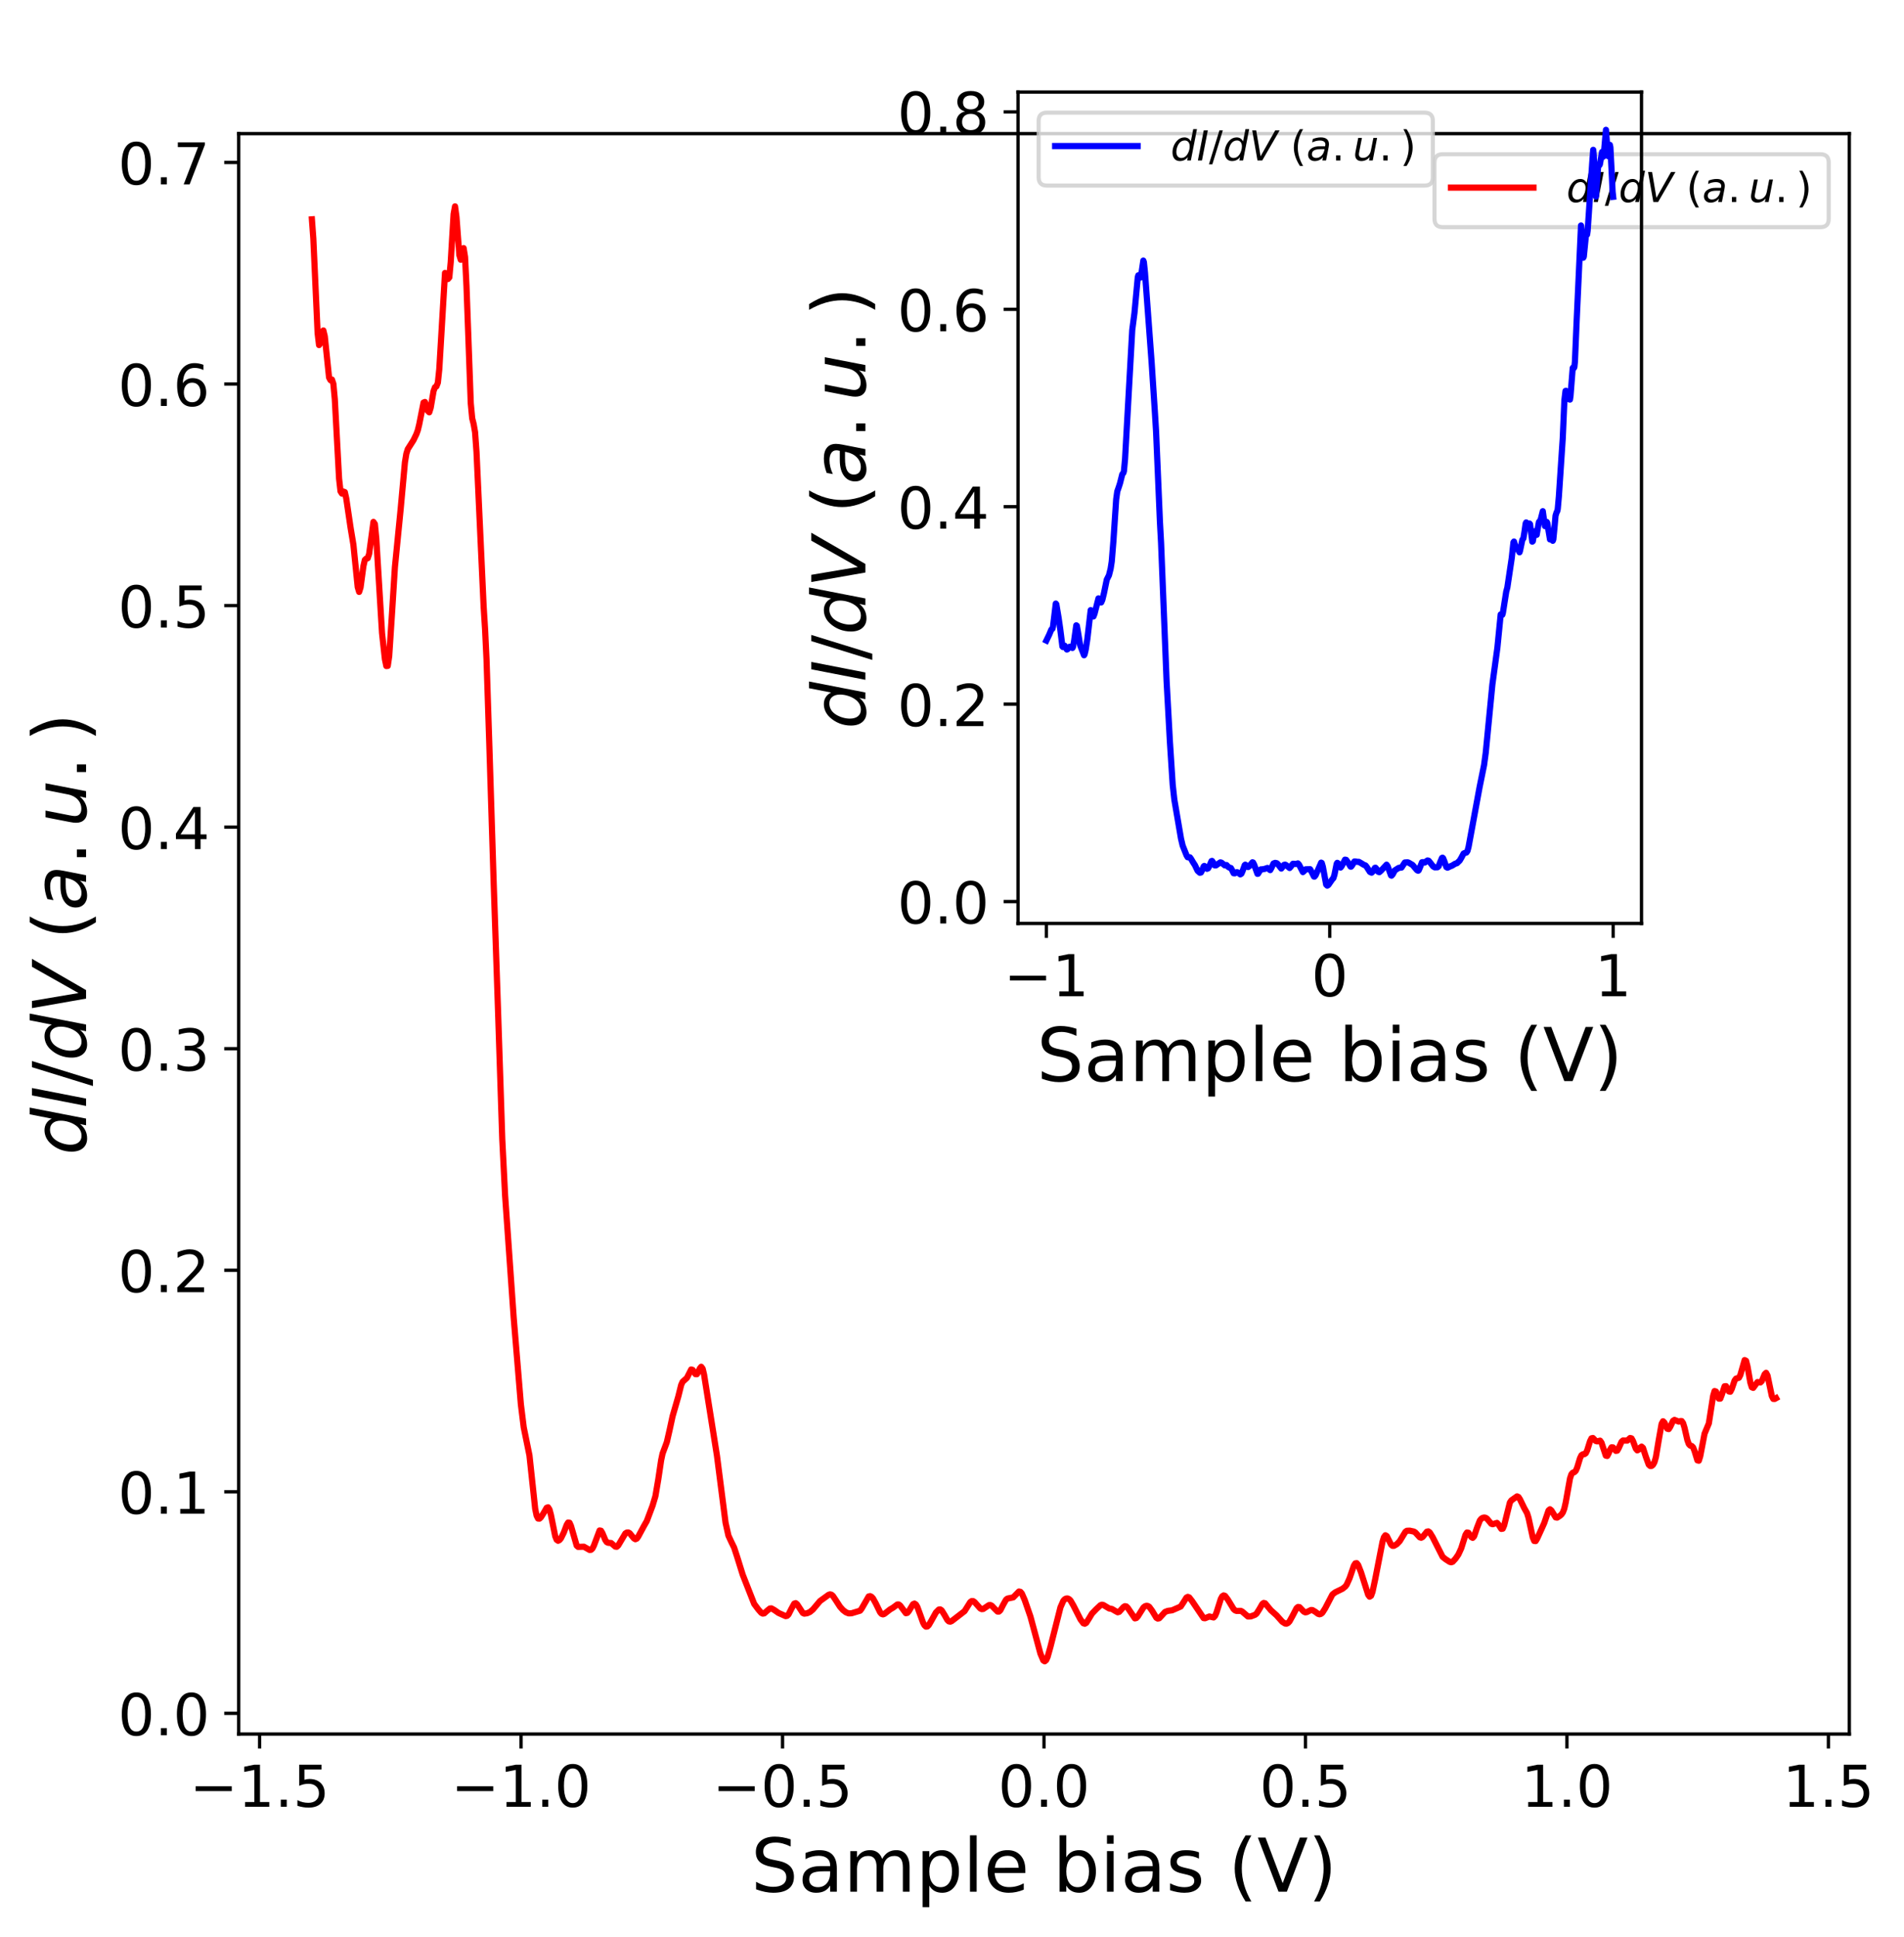 <?xml version="1.0" encoding="utf-8" standalone="no"?>
<!DOCTYPE svg PUBLIC "-//W3C//DTD SVG 1.1//EN"
  "http://www.w3.org/Graphics/SVG/1.1/DTD/svg11.dtd">
<!-- Created with matplotlib (https://matplotlib.org/) -->
<svg height="469.648pt" version="1.1" viewBox="0 0 461.744 469.648" width="461.744pt" xmlns="http://www.w3.org/2000/svg" xmlns:xlink="http://www.w3.org/1999/xlink">
 <defs>
  <style type="text/css">*{stroke-linecap:butt;stroke-linejoin:round;}</style>
 </defs>
 <g id="figure_1">
  <g id="patch_1">
   <path d="M 0 469.648 
L 461.744 469.648 
L 461.744 0 
L 0 0 
z
" style="fill:#ffffff;"/>
  </g>
  <g id="axes_1">
   <g id="patch_2">
    <path d="M 57.885 420.478 
L 448.485 420.478 
L 448.485 32.398 
L 57.885 32.398 
z
" style="fill:none;"/>
   </g>
   <g id="matplotlib.axis_1">
    <g id="xtick_1">
     <g id="line2d_1">
      <defs>
       <path d="M 0 0 
L 0 3.5 
" id="m7b70ebc89d" style="stroke:#000000;stroke-width:0.8;"/>
      </defs>
      <g>
       <use style="stroke:#000000;stroke-width:0.8;" x="62.958" xlink:href="#m7b70ebc89d" y="420.478"/>
      </g>
     </g>
     <g id="text_1">
      <!-- −1.5 -->
      <g transform="translate(45.96 438.116)scale(0.14 -0.14)">
       <defs>
        <path d="M 10.594 35.5 
L 73.188 35.5 
L 73.188 27.203 
L 10.594 27.203 
z
" id="DejaVuSans-8722"/>
        <path d="M 12.406 8.297 
L 28.516 8.297 
L 28.516 63.922 
L 10.984 60.406 
L 10.984 69.391 
L 28.422 72.906 
L 38.281 72.906 
L 38.281 8.297 
L 54.391 8.297 
L 54.391 0 
L 12.406 0 
z
" id="DejaVuSans-49"/>
        <path d="M 10.688 12.406 
L 21 12.406 
L 21 0 
L 10.688 0 
z
" id="DejaVuSans-46"/>
        <path d="M 10.797 72.906 
L 49.516 72.906 
L 49.516 64.594 
L 19.828 64.594 
L 19.828 46.734 
Q 21.969 47.469 24.109 47.828 
Q 26.266 48.188 28.422 48.188 
Q 40.625 48.188 47.75 41.5 
Q 54.891 34.812 54.891 23.391 
Q 54.891 11.625 47.562 5.094 
Q 40.234 -1.422 26.906 -1.422 
Q 22.312 -1.422 17.547 -0.641 
Q 12.797 0.141 7.719 1.703 
L 7.719 11.625 
Q 12.109 9.234 16.797 8.062 
Q 21.484 6.891 26.703 6.891 
Q 35.156 6.891 40.078 11.328 
Q 45.016 15.766 45.016 23.391 
Q 45.016 31 40.078 35.438 
Q 35.156 39.891 26.703 39.891 
Q 22.75 39.891 18.812 39.016 
Q 14.891 38.141 10.797 36.281 
z
" id="DejaVuSans-53"/>
       </defs>
       <use xlink:href="#DejaVuSans-8722"/>
       <use x="83.789" xlink:href="#DejaVuSans-49"/>
       <use x="147.412" xlink:href="#DejaVuSans-46"/>
       <use x="179.199" xlink:href="#DejaVuSans-53"/>
      </g>
     </g>
    </g>
    <g id="xtick_2">
     <g id="line2d_2">
      <g>
       <use style="stroke:#000000;stroke-width:0.8;" x="126.367" xlink:href="#m7b70ebc89d" y="420.478"/>
      </g>
     </g>
     <g id="text_2">
      <!-- −1.0 -->
      <g transform="translate(109.369 438.116)scale(0.14 -0.14)">
       <defs>
        <path d="M 31.781 66.406 
Q 24.172 66.406 20.328 58.906 
Q 16.5 51.422 16.5 36.375 
Q 16.5 21.391 20.328 13.891 
Q 24.172 6.391 31.781 6.391 
Q 39.453 6.391 43.281 13.891 
Q 47.125 21.391 47.125 36.375 
Q 47.125 51.422 43.281 58.906 
Q 39.453 66.406 31.781 66.406 
z
M 31.781 74.219 
Q 44.047 74.219 50.516 64.516 
Q 56.984 54.828 56.984 36.375 
Q 56.984 17.969 50.516 8.266 
Q 44.047 -1.422 31.781 -1.422 
Q 19.531 -1.422 13.062 8.266 
Q 6.594 17.969 6.594 36.375 
Q 6.594 54.828 13.062 64.516 
Q 19.531 74.219 31.781 74.219 
z
" id="DejaVuSans-48"/>
       </defs>
       <use xlink:href="#DejaVuSans-8722"/>
       <use x="83.789" xlink:href="#DejaVuSans-49"/>
       <use x="147.412" xlink:href="#DejaVuSans-46"/>
       <use x="179.199" xlink:href="#DejaVuSans-48"/>
      </g>
     </g>
    </g>
    <g id="xtick_3">
     <g id="line2d_3">
      <g>
       <use style="stroke:#000000;stroke-width:0.8;" x="189.776" xlink:href="#m7b70ebc89d" y="420.478"/>
      </g>
     </g>
     <g id="text_3">
      <!-- −0.5 -->
      <g transform="translate(172.778 438.116)scale(0.14 -0.14)">
       <use xlink:href="#DejaVuSans-8722"/>
       <use x="83.789" xlink:href="#DejaVuSans-48"/>
       <use x="147.412" xlink:href="#DejaVuSans-46"/>
       <use x="179.199" xlink:href="#DejaVuSans-53"/>
      </g>
     </g>
    </g>
    <g id="xtick_4">
     <g id="line2d_4">
      <g>
       <use style="stroke:#000000;stroke-width:0.8;" x="253.185" xlink:href="#m7b70ebc89d" y="420.478"/>
      </g>
     </g>
     <g id="text_4">
      <!-- 0.0 -->
      <g transform="translate(242.053 438.116)scale(0.14 -0.14)">
       <use xlink:href="#DejaVuSans-48"/>
       <use x="63.623" xlink:href="#DejaVuSans-46"/>
       <use x="95.41" xlink:href="#DejaVuSans-48"/>
      </g>
     </g>
    </g>
    <g id="xtick_5">
     <g id="line2d_5">
      <g>
       <use style="stroke:#000000;stroke-width:0.8;" x="316.594" xlink:href="#m7b70ebc89d" y="420.478"/>
      </g>
     </g>
     <g id="text_5">
      <!-- 0.5 -->
      <g transform="translate(305.462 438.116)scale(0.14 -0.14)">
       <use xlink:href="#DejaVuSans-48"/>
       <use x="63.623" xlink:href="#DejaVuSans-46"/>
       <use x="95.41" xlink:href="#DejaVuSans-53"/>
      </g>
     </g>
    </g>
    <g id="xtick_6">
     <g id="line2d_6">
      <g>
       <use style="stroke:#000000;stroke-width:0.8;" x="380.003" xlink:href="#m7b70ebc89d" y="420.478"/>
      </g>
     </g>
     <g id="text_6">
      <!-- 1.0 -->
      <g transform="translate(368.871 438.116)scale(0.14 -0.14)">
       <use xlink:href="#DejaVuSans-49"/>
       <use x="63.623" xlink:href="#DejaVuSans-46"/>
       <use x="95.41" xlink:href="#DejaVuSans-48"/>
      </g>
     </g>
    </g>
    <g id="xtick_7">
     <g id="line2d_7">
      <g>
       <use style="stroke:#000000;stroke-width:0.8;" x="443.412" xlink:href="#m7b70ebc89d" y="420.478"/>
      </g>
     </g>
     <g id="text_7">
      <!-- 1.5 -->
      <g transform="translate(432.28 438.116)scale(0.14 -0.14)">
       <use xlink:href="#DejaVuSans-49"/>
       <use x="63.623" xlink:href="#DejaVuSans-46"/>
       <use x="95.41" xlink:href="#DejaVuSans-53"/>
      </g>
     </g>
    </g>
    <g id="text_8">
     <!-- Sample bias (V) -->
     <g transform="translate(182.12 458.705)scale(0.18 -0.18)">
      <defs>
       <path d="M 53.516 70.516 
L 53.516 60.891 
Q 47.906 63.578 42.922 64.891 
Q 37.938 66.219 33.297 66.219 
Q 25.25 66.219 20.875 63.094 
Q 16.5 59.969 16.5 54.203 
Q 16.5 49.359 19.406 46.891 
Q 22.312 44.438 30.422 42.922 
L 36.375 41.703 
Q 47.406 39.594 52.656 34.297 
Q 57.906 29 57.906 20.125 
Q 57.906 9.516 50.797 4.047 
Q 43.703 -1.422 29.984 -1.422 
Q 24.812 -1.422 18.969 -0.25 
Q 13.141 0.922 6.891 3.219 
L 6.891 13.375 
Q 12.891 10.016 18.656 8.297 
Q 24.422 6.594 29.984 6.594 
Q 38.422 6.594 43.016 9.906 
Q 47.609 13.234 47.609 19.391 
Q 47.609 24.75 44.312 27.781 
Q 41.016 30.812 33.5 32.328 
L 27.484 33.5 
Q 16.453 35.688 11.516 40.375 
Q 6.594 45.062 6.594 53.422 
Q 6.594 63.094 13.406 68.656 
Q 20.219 74.219 32.172 74.219 
Q 37.312 74.219 42.625 73.281 
Q 47.953 72.359 53.516 70.516 
z
" id="DejaVuSans-83"/>
       <path d="M 34.281 27.484 
Q 23.391 27.484 19.188 25 
Q 14.984 22.516 14.984 16.5 
Q 14.984 11.719 18.141 8.906 
Q 21.297 6.109 26.703 6.109 
Q 34.188 6.109 38.703 11.406 
Q 43.219 16.703 43.219 25.484 
L 43.219 27.484 
z
M 52.203 31.203 
L 52.203 0 
L 43.219 0 
L 43.219 8.297 
Q 40.141 3.328 35.547 0.953 
Q 30.953 -1.422 24.312 -1.422 
Q 15.922 -1.422 10.953 3.297 
Q 6 8.016 6 15.922 
Q 6 25.141 12.172 29.828 
Q 18.359 34.516 30.609 34.516 
L 43.219 34.516 
L 43.219 35.406 
Q 43.219 41.609 39.141 45 
Q 35.062 48.391 27.688 48.391 
Q 23 48.391 18.547 47.266 
Q 14.109 46.141 10.016 43.891 
L 10.016 52.203 
Q 14.938 54.109 19.578 55.047 
Q 24.219 56 28.609 56 
Q 40.484 56 46.344 49.844 
Q 52.203 43.703 52.203 31.203 
z
" id="DejaVuSans-97"/>
       <path d="M 52 44.188 
Q 55.375 50.25 60.062 53.125 
Q 64.75 56 71.094 56 
Q 79.641 56 84.281 50.016 
Q 88.922 44.047 88.922 33.016 
L 88.922 0 
L 79.891 0 
L 79.891 32.719 
Q 79.891 40.578 77.094 44.375 
Q 74.312 48.188 68.609 48.188 
Q 61.625 48.188 57.562 43.547 
Q 53.516 38.922 53.516 30.906 
L 53.516 0 
L 44.484 0 
L 44.484 32.719 
Q 44.484 40.625 41.703 44.406 
Q 38.922 48.188 33.109 48.188 
Q 26.219 48.188 22.156 43.531 
Q 18.109 38.875 18.109 30.906 
L 18.109 0 
L 9.078 0 
L 9.078 54.688 
L 18.109 54.688 
L 18.109 46.188 
Q 21.188 51.219 25.484 53.609 
Q 29.781 56 35.688 56 
Q 41.656 56 45.828 52.969 
Q 50 49.953 52 44.188 
z
" id="DejaVuSans-109"/>
       <path d="M 18.109 8.203 
L 18.109 -20.797 
L 9.078 -20.797 
L 9.078 54.688 
L 18.109 54.688 
L 18.109 46.391 
Q 20.953 51.266 25.266 53.625 
Q 29.594 56 35.594 56 
Q 45.562 56 51.781 48.094 
Q 58.016 40.188 58.016 27.297 
Q 58.016 14.406 51.781 6.484 
Q 45.562 -1.422 35.594 -1.422 
Q 29.594 -1.422 25.266 0.953 
Q 20.953 3.328 18.109 8.203 
z
M 48.688 27.297 
Q 48.688 37.203 44.609 42.844 
Q 40.531 48.484 33.406 48.484 
Q 26.266 48.484 22.188 42.844 
Q 18.109 37.203 18.109 27.297 
Q 18.109 17.391 22.188 11.75 
Q 26.266 6.109 33.406 6.109 
Q 40.531 6.109 44.609 11.75 
Q 48.688 17.391 48.688 27.297 
z
" id="DejaVuSans-112"/>
       <path d="M 9.422 75.984 
L 18.406 75.984 
L 18.406 0 
L 9.422 0 
z
" id="DejaVuSans-108"/>
       <path d="M 56.203 29.594 
L 56.203 25.203 
L 14.891 25.203 
Q 15.484 15.922 20.484 11.062 
Q 25.484 6.203 34.422 6.203 
Q 39.594 6.203 44.453 7.469 
Q 49.312 8.734 54.109 11.281 
L 54.109 2.781 
Q 49.266 0.734 44.188 -0.344 
Q 39.109 -1.422 33.891 -1.422 
Q 20.797 -1.422 13.156 6.188 
Q 5.516 13.812 5.516 26.812 
Q 5.516 40.234 12.766 48.109 
Q 20.016 56 32.328 56 
Q 43.359 56 49.781 48.891 
Q 56.203 41.797 56.203 29.594 
z
M 47.219 32.234 
Q 47.125 39.594 43.094 43.984 
Q 39.062 48.391 32.422 48.391 
Q 24.906 48.391 20.391 44.141 
Q 15.875 39.891 15.188 32.172 
z
" id="DejaVuSans-101"/>
       <path id="DejaVuSans-32"/>
       <path d="M 48.688 27.297 
Q 48.688 37.203 44.609 42.844 
Q 40.531 48.484 33.406 48.484 
Q 26.266 48.484 22.188 42.844 
Q 18.109 37.203 18.109 27.297 
Q 18.109 17.391 22.188 11.75 
Q 26.266 6.109 33.406 6.109 
Q 40.531 6.109 44.609 11.75 
Q 48.688 17.391 48.688 27.297 
z
M 18.109 46.391 
Q 20.953 51.266 25.266 53.625 
Q 29.594 56 35.594 56 
Q 45.562 56 51.781 48.094 
Q 58.016 40.188 58.016 27.297 
Q 58.016 14.406 51.781 6.484 
Q 45.562 -1.422 35.594 -1.422 
Q 29.594 -1.422 25.266 0.953 
Q 20.953 3.328 18.109 8.203 
L 18.109 0 
L 9.078 0 
L 9.078 75.984 
L 18.109 75.984 
z
" id="DejaVuSans-98"/>
       <path d="M 9.422 54.688 
L 18.406 54.688 
L 18.406 0 
L 9.422 0 
z
M 9.422 75.984 
L 18.406 75.984 
L 18.406 64.594 
L 9.422 64.594 
z
" id="DejaVuSans-105"/>
       <path d="M 44.281 53.078 
L 44.281 44.578 
Q 40.484 46.531 36.375 47.5 
Q 32.281 48.484 27.875 48.484 
Q 21.188 48.484 17.844 46.438 
Q 14.5 44.391 14.5 40.281 
Q 14.5 37.156 16.891 35.375 
Q 19.281 33.594 26.516 31.984 
L 29.594 31.297 
Q 39.156 29.25 43.188 25.516 
Q 47.219 21.781 47.219 15.094 
Q 47.219 7.469 41.188 3.016 
Q 35.156 -1.422 24.609 -1.422 
Q 20.219 -1.422 15.453 -0.562 
Q 10.688 0.297 5.422 2 
L 5.422 11.281 
Q 10.406 8.688 15.234 7.391 
Q 20.062 6.109 24.812 6.109 
Q 31.156 6.109 34.562 8.281 
Q 37.984 10.453 37.984 14.406 
Q 37.984 18.062 35.516 20.016 
Q 33.062 21.969 24.703 23.781 
L 21.578 24.516 
Q 13.234 26.266 9.516 29.906 
Q 5.812 33.547 5.812 39.891 
Q 5.812 47.609 11.281 51.797 
Q 16.75 56 26.812 56 
Q 31.781 56 36.172 55.266 
Q 40.578 54.547 44.281 53.078 
z
" id="DejaVuSans-115"/>
       <path d="M 31 75.875 
Q 24.469 64.656 21.281 53.656 
Q 18.109 42.672 18.109 31.391 
Q 18.109 20.125 21.312 9.062 
Q 24.516 -2 31 -13.188 
L 23.188 -13.188 
Q 15.875 -1.703 12.234 9.375 
Q 8.594 20.453 8.594 31.391 
Q 8.594 42.281 12.203 53.312 
Q 15.828 64.359 23.188 75.875 
z
" id="DejaVuSans-40"/>
       <path d="M 28.609 0 
L 0.781 72.906 
L 11.078 72.906 
L 34.188 11.531 
L 57.328 72.906 
L 67.578 72.906 
L 39.797 0 
z
" id="DejaVuSans-86"/>
       <path d="M 8.016 75.875 
L 15.828 75.875 
Q 23.141 64.359 26.781 53.312 
Q 30.422 42.281 30.422 31.391 
Q 30.422 20.453 26.781 9.375 
Q 23.141 -1.703 15.828 -13.188 
L 8.016 -13.188 
Q 14.5 -2 17.703 9.062 
Q 20.906 20.125 20.906 31.391 
Q 20.906 42.672 17.703 53.656 
Q 14.5 64.656 8.016 75.875 
z
" id="DejaVuSans-41"/>
      </defs>
      <use xlink:href="#DejaVuSans-83"/>
      <use x="63.477" xlink:href="#DejaVuSans-97"/>
      <use x="124.756" xlink:href="#DejaVuSans-109"/>
      <use x="222.168" xlink:href="#DejaVuSans-112"/>
      <use x="285.645" xlink:href="#DejaVuSans-108"/>
      <use x="313.428" xlink:href="#DejaVuSans-101"/>
      <use x="374.951" xlink:href="#DejaVuSans-32"/>
      <use x="406.738" xlink:href="#DejaVuSans-98"/>
      <use x="470.215" xlink:href="#DejaVuSans-105"/>
      <use x="497.998" xlink:href="#DejaVuSans-97"/>
      <use x="559.277" xlink:href="#DejaVuSans-115"/>
      <use x="611.377" xlink:href="#DejaVuSans-32"/>
      <use x="643.164" xlink:href="#DejaVuSans-40"/>
      <use x="682.178" xlink:href="#DejaVuSans-86"/>
      <use x="750.586" xlink:href="#DejaVuSans-41"/>
     </g>
    </g>
   </g>
   <g id="matplotlib.axis_2">
    <g id="ytick_1">
     <g id="line2d_8">
      <defs>
       <path d="M 0 0 
L -3.5 0 
" id="mdfd055b756" style="stroke:#000000;stroke-width:0.8;"/>
      </defs>
      <g>
       <use style="stroke:#000000;stroke-width:0.8;" x="57.885" xlink:href="#mdfd055b756" y="415.451"/>
      </g>
     </g>
     <g id="text_9">
      <!-- 0.0 -->
      <g transform="translate(28.621 420.77)scale(0.14 -0.14)">
       <use xlink:href="#DejaVuSans-48"/>
       <use x="63.623" xlink:href="#DejaVuSans-46"/>
       <use x="95.41" xlink:href="#DejaVuSans-48"/>
      </g>
     </g>
    </g>
    <g id="ytick_2">
     <g id="line2d_9">
      <g>
       <use style="stroke:#000000;stroke-width:0.8;" x="57.885" xlink:href="#mdfd055b756" y="361.73"/>
      </g>
     </g>
     <g id="text_10">
      <!-- 0.1 -->
      <g transform="translate(28.621 367.048)scale(0.14 -0.14)">
       <use xlink:href="#DejaVuSans-48"/>
       <use x="63.623" xlink:href="#DejaVuSans-46"/>
       <use x="95.41" xlink:href="#DejaVuSans-49"/>
      </g>
     </g>
    </g>
    <g id="ytick_3">
     <g id="line2d_10">
      <g>
       <use style="stroke:#000000;stroke-width:0.8;" x="57.885" xlink:href="#mdfd055b756" y="308.008"/>
      </g>
     </g>
     <g id="text_11">
      <!-- 0.2 -->
      <g transform="translate(28.621 313.327)scale(0.14 -0.14)">
       <defs>
        <path d="M 19.188 8.297 
L 53.609 8.297 
L 53.609 0 
L 7.328 0 
L 7.328 8.297 
Q 12.938 14.109 22.625 23.891 
Q 32.328 33.688 34.812 36.531 
Q 39.547 41.844 41.422 45.531 
Q 43.312 49.219 43.312 52.781 
Q 43.312 58.594 39.234 62.25 
Q 35.156 65.922 28.609 65.922 
Q 23.969 65.922 18.812 64.312 
Q 13.672 62.703 7.812 59.422 
L 7.812 69.391 
Q 13.766 71.781 18.938 73 
Q 24.125 74.219 28.422 74.219 
Q 39.75 74.219 46.484 68.547 
Q 53.219 62.891 53.219 53.422 
Q 53.219 48.922 51.531 44.891 
Q 49.859 40.875 45.406 35.406 
Q 44.188 33.984 37.641 27.219 
Q 31.109 20.453 19.188 8.297 
z
" id="DejaVuSans-50"/>
       </defs>
       <use xlink:href="#DejaVuSans-48"/>
       <use x="63.623" xlink:href="#DejaVuSans-46"/>
       <use x="95.41" xlink:href="#DejaVuSans-50"/>
      </g>
     </g>
    </g>
    <g id="ytick_4">
     <g id="line2d_11">
      <g>
       <use style="stroke:#000000;stroke-width:0.8;" x="57.885" xlink:href="#mdfd055b756" y="254.286"/>
      </g>
     </g>
     <g id="text_12">
      <!-- 0.3 -->
      <g transform="translate(28.621 259.605)scale(0.14 -0.14)">
       <defs>
        <path d="M 40.578 39.312 
Q 47.656 37.797 51.625 33 
Q 55.609 28.219 55.609 21.188 
Q 55.609 10.406 48.188 4.484 
Q 40.766 -1.422 27.094 -1.422 
Q 22.516 -1.422 17.656 -0.516 
Q 12.797 0.391 7.625 2.203 
L 7.625 11.719 
Q 11.719 9.328 16.594 8.109 
Q 21.484 6.891 26.812 6.891 
Q 36.078 6.891 40.938 10.547 
Q 45.797 14.203 45.797 21.188 
Q 45.797 27.641 41.281 31.266 
Q 36.766 34.906 28.719 34.906 
L 20.219 34.906 
L 20.219 43.016 
L 29.109 43.016 
Q 36.375 43.016 40.234 45.922 
Q 44.094 48.828 44.094 54.297 
Q 44.094 59.906 40.109 62.906 
Q 36.141 65.922 28.719 65.922 
Q 24.656 65.922 20.016 65.031 
Q 15.375 64.156 9.812 62.312 
L 9.812 71.094 
Q 15.438 72.656 20.344 73.438 
Q 25.25 74.219 29.594 74.219 
Q 40.828 74.219 47.359 69.109 
Q 53.906 64.016 53.906 55.328 
Q 53.906 49.266 50.438 45.094 
Q 46.969 40.922 40.578 39.312 
z
" id="DejaVuSans-51"/>
       </defs>
       <use xlink:href="#DejaVuSans-48"/>
       <use x="63.623" xlink:href="#DejaVuSans-46"/>
       <use x="95.41" xlink:href="#DejaVuSans-51"/>
      </g>
     </g>
    </g>
    <g id="ytick_5">
     <g id="line2d_12">
      <g>
       <use style="stroke:#000000;stroke-width:0.8;" x="57.885" xlink:href="#mdfd055b756" y="200.564"/>
      </g>
     </g>
     <g id="text_13">
      <!-- 0.4 -->
      <g transform="translate(28.621 205.883)scale(0.14 -0.14)">
       <defs>
        <path d="M 37.797 64.312 
L 12.891 25.391 
L 37.797 25.391 
z
M 35.203 72.906 
L 47.609 72.906 
L 47.609 25.391 
L 58.016 25.391 
L 58.016 17.188 
L 47.609 17.188 
L 47.609 0 
L 37.797 0 
L 37.797 17.188 
L 4.891 17.188 
L 4.891 26.703 
z
" id="DejaVuSans-52"/>
       </defs>
       <use xlink:href="#DejaVuSans-48"/>
       <use x="63.623" xlink:href="#DejaVuSans-46"/>
       <use x="95.41" xlink:href="#DejaVuSans-52"/>
      </g>
     </g>
    </g>
    <g id="ytick_6">
     <g id="line2d_13">
      <g>
       <use style="stroke:#000000;stroke-width:0.8;" x="57.885" xlink:href="#mdfd055b756" y="146.842"/>
      </g>
     </g>
     <g id="text_14">
      <!-- 0.5 -->
      <g transform="translate(28.621 152.161)scale(0.14 -0.14)">
       <use xlink:href="#DejaVuSans-48"/>
       <use x="63.623" xlink:href="#DejaVuSans-46"/>
       <use x="95.41" xlink:href="#DejaVuSans-53"/>
      </g>
     </g>
    </g>
    <g id="ytick_7">
     <g id="line2d_14">
      <g>
       <use style="stroke:#000000;stroke-width:0.8;" x="57.885" xlink:href="#mdfd055b756" y="93.12"/>
      </g>
     </g>
     <g id="text_15">
      <!-- 0.6 -->
      <g transform="translate(28.621 98.439)scale(0.14 -0.14)">
       <defs>
        <path d="M 33.016 40.375 
Q 26.375 40.375 22.484 35.828 
Q 18.609 31.297 18.609 23.391 
Q 18.609 15.531 22.484 10.953 
Q 26.375 6.391 33.016 6.391 
Q 39.656 6.391 43.531 10.953 
Q 47.406 15.531 47.406 23.391 
Q 47.406 31.297 43.531 35.828 
Q 39.656 40.375 33.016 40.375 
z
M 52.594 71.297 
L 52.594 62.312 
Q 48.875 64.062 45.094 64.984 
Q 41.312 65.922 37.594 65.922 
Q 27.828 65.922 22.672 59.328 
Q 17.531 52.734 16.797 39.406 
Q 19.672 43.656 24.016 45.922 
Q 28.375 48.188 33.594 48.188 
Q 44.578 48.188 50.953 41.516 
Q 57.328 34.859 57.328 23.391 
Q 57.328 12.156 50.688 5.359 
Q 44.047 -1.422 33.016 -1.422 
Q 20.359 -1.422 13.672 8.266 
Q 6.984 17.969 6.984 36.375 
Q 6.984 53.656 15.188 63.938 
Q 23.391 74.219 37.203 74.219 
Q 40.922 74.219 44.703 73.484 
Q 48.484 72.75 52.594 71.297 
z
" id="DejaVuSans-54"/>
       </defs>
       <use xlink:href="#DejaVuSans-48"/>
       <use x="63.623" xlink:href="#DejaVuSans-46"/>
       <use x="95.41" xlink:href="#DejaVuSans-54"/>
      </g>
     </g>
    </g>
    <g id="ytick_8">
     <g id="line2d_15">
      <g>
       <use style="stroke:#000000;stroke-width:0.8;" x="57.885" xlink:href="#mdfd055b756" y="39.398"/>
      </g>
     </g>
     <g id="text_16">
      <!-- 0.7 -->
      <g transform="translate(28.621 44.717)scale(0.14 -0.14)">
       <defs>
        <path d="M 8.203 72.906 
L 55.078 72.906 
L 55.078 68.703 
L 28.609 0 
L 18.312 0 
L 43.219 64.594 
L 8.203 64.594 
z
" id="DejaVuSans-55"/>
       </defs>
       <use xlink:href="#DejaVuSans-48"/>
       <use x="63.623" xlink:href="#DejaVuSans-46"/>
       <use x="95.41" xlink:href="#DejaVuSans-55"/>
      </g>
     </g>
    </g>
    <g id="text_17">
     <!-- $dI/dV$ ($a.u.$) -->
     <g transform="translate(20.877 280.078)rotate(-90)scale(0.18 -0.18)">
      <defs>
       <path d="M 41.797 8.203 
Q 38.188 3.469 33.25 1.016 
Q 28.328 -1.422 22.312 -1.422 
Q 14.109 -1.422 9.344 4.172 
Q 4.594 9.766 4.594 19.484 
Q 4.594 27.594 7.469 34.938 
Q 10.359 42.281 15.828 48.094 
Q 19.438 51.953 23.969 53.969 
Q 28.516 56 33.5 56 
Q 38.766 56 42.797 53.453 
Q 46.828 50.922 49.031 46.188 
L 54.891 75.984 
L 63.922 75.984 
L 49.125 0 
L 40.094 0 
z
M 13.922 21.094 
Q 13.922 14.016 17.109 10.062 
Q 20.312 6.109 25.984 6.109 
Q 30.172 6.109 33.766 8.125 
Q 37.359 10.156 40.094 14.109 
Q 42.969 18.219 44.625 23.578 
Q 46.297 28.953 46.297 34.188 
Q 46.297 40.969 43.094 44.766 
Q 39.891 48.578 34.281 48.578 
Q 30.031 48.578 26.359 46.578 
Q 22.703 44.578 20.125 40.828 
Q 17.281 36.766 15.594 31.391 
Q 13.922 26.031 13.922 21.094 
z
" id="DejaVuSans-Oblique-100"/>
       <path d="M 16.891 72.906 
L 26.812 72.906 
L 12.594 0 
L 2.688 0 
z
" id="DejaVuSans-Oblique-73"/>
       <path d="M 25.391 72.906 
L 33.688 72.906 
L 8.297 -9.281 
L 0 -9.281 
z
" id="DejaVuSans-47"/>
       <path d="M 20.609 0 
L 7.812 72.906 
L 17.484 72.906 
L 28.078 10.203 
L 63.484 72.906 
L 74.219 72.906 
L 32.078 0 
z
" id="DejaVuSans-Oblique-86"/>
       <path d="M 53.719 31.203 
L 47.609 0 
L 38.625 0 
L 40.281 8.297 
Q 36.328 3.422 31.266 1 
Q 26.219 -1.422 20.016 -1.422 
Q 13.031 -1.422 8.562 2.844 
Q 4.109 7.125 4.109 13.812 
Q 4.109 23.391 11.75 28.953 
Q 19.391 34.516 32.812 34.516 
L 45.312 34.516 
L 45.797 36.922 
Q 45.906 37.312 45.953 37.766 
Q 46 38.234 46 39.203 
Q 46 43.562 42.453 45.969 
Q 38.922 48.391 32.516 48.391 
Q 28.125 48.391 23.5 47.266 
Q 18.891 46.141 14.016 43.891 
L 15.578 52.203 
Q 20.656 54.109 25.516 55.047 
Q 30.375 56 34.906 56 
Q 44.578 56 49.625 51.797 
Q 54.688 47.609 54.688 39.594 
Q 54.688 37.984 54.438 35.812 
Q 54.203 33.641 53.719 31.203 
z
M 44 27.484 
L 35.016 27.484 
Q 23.969 27.484 18.672 24.531 
Q 13.375 21.578 13.375 15.375 
Q 13.375 11.078 16.078 8.641 
Q 18.797 6.203 23.578 6.203 
Q 30.906 6.203 36.375 11.453 
Q 41.844 16.703 43.609 25.484 
z
" id="DejaVuSans-Oblique-97"/>
       <path d="M 6.688 21.688 
L 13.094 54.688 
L 22.125 54.688 
L 15.719 22.016 
Q 15.234 19.625 15.016 17.922 
Q 14.797 16.219 14.797 15.094 
Q 14.797 10.938 17.328 8.656 
Q 19.875 6.391 24.516 6.391 
Q 31.734 6.391 37 11.266 
Q 42.281 16.156 43.891 24.422 
L 49.906 54.688 
L 58.891 54.688 
L 48.297 0 
L 39.312 0 
L 41.109 8.594 
Q 37.312 3.812 32.062 1.188 
Q 26.812 -1.422 20.906 -1.422 
Q 13.719 -1.422 9.719 2.516 
Q 5.719 6.453 5.719 13.484 
Q 5.719 14.938 5.953 17.141 
Q 6.203 19.344 6.688 21.688 
z
" id="DejaVuSans-Oblique-117"/>
      </defs>
      <use transform="translate(0 0.016)" xlink:href="#DejaVuSans-Oblique-100"/>
      <use transform="translate(63.477 0.016)" xlink:href="#DejaVuSans-Oblique-73"/>
      <use transform="translate(92.969 0.016)" xlink:href="#DejaVuSans-47"/>
      <use transform="translate(126.66 0.016)" xlink:href="#DejaVuSans-Oblique-100"/>
      <use transform="translate(190.137 0.016)" xlink:href="#DejaVuSans-Oblique-86"/>
      <use transform="translate(258.545 0.016)" xlink:href="#DejaVuSans-32"/>
      <use transform="translate(290.332 0.016)" xlink:href="#DejaVuSans-40"/>
      <use transform="translate(329.346 0.016)" xlink:href="#DejaVuSans-Oblique-97"/>
      <use transform="translate(390.625 0.016)" xlink:href="#DejaVuSans-46"/>
      <use transform="translate(441.895 0.016)" xlink:href="#DejaVuSans-Oblique-117"/>
      <use transform="translate(505.273 0.016)" xlink:href="#DejaVuSans-46"/>
      <use transform="translate(556.543 0.016)" xlink:href="#DejaVuSans-41"/>
     </g>
    </g>
   </g>
   <g id="line2d_16">
    <path clip-path="url(#p344db8dc81)" d="M 75.64 53.185 
L 75.987 57.878 
L 77.028 80.802 
L 77.376 83.676 
L 77.722 83.151 
L 78.069 81.152 
L 78.417 80.127 
L 78.763 81.545 
L 79.804 91.551 
L 80.152 92.187 
L 80.499 92.032 
L 80.847 93.072 
L 81.193 96.788 
L 82.234 116.081 
L 82.582 119.149 
L 82.929 119.682 
L 83.277 119.186 
L 83.623 119.326 
L 83.97 120.852 
L 85.011 127.904 
L 85.705 132.086 
L 86.748 142.356 
L 87.094 143.526 
L 87.441 142.428 
L 88.135 137.26 
L 88.482 135.759 
L 88.83 135.443 
L 89.176 135.36 
L 89.524 134.294 
L 90.565 126.555 
L 90.912 127.069 
L 91.26 130.649 
L 92.648 153.516 
L 93.342 159.833 
L 93.69 161.502 
L 94.036 161.47 
L 94.383 159.136 
L 95.077 148.569 
L 95.772 137.49 
L 96.466 130.505 
L 97.161 123.485 
L 98.202 112.087 
L 98.549 109.996 
L 98.895 108.903 
L 100.284 106.723 
L 100.978 105.279 
L 101.325 104.322 
L 101.673 102.885 
L 102.714 97.614 
L 103.061 97.472 
L 103.755 99.636 
L 104.103 99.976 
L 104.45 98.877 
L 105.144 94.822 
L 105.491 93.888 
L 105.837 93.705 
L 106.185 92.805 
L 106.532 89.53 
L 107.921 66.185 
L 108.267 66.327 
L 108.615 67.667 
L 108.962 67.271 
L 109.309 63.52 
L 110.003 51.911 
L 110.35 50.038 
L 110.697 52.59 
L 111.392 61.847 
L 111.738 62.99 
L 112.433 60.163 
L 112.78 62.316 
L 113.127 69.338 
L 114.168 97.803 
L 114.516 101.441 
L 114.863 102.815 
L 115.209 104.793 
L 115.557 109.56 
L 117.293 147.19 
L 117.639 152.64 
L 117.987 159.895 
L 118.68 181.046 
L 119.723 214.078 
L 120.764 244.613 
L 121.805 276.206 
L 122.499 289.971 
L 124.581 319.566 
L 126.317 340.514 
L 127.011 346.114 
L 128.4 352.915 
L 129.788 365.847 
L 130.135 367.517 
L 130.483 368.217 
L 130.83 368.246 
L 131.177 367.921 
L 131.871 366.823 
L 132.565 365.618 
L 132.912 365.485 
L 133.259 366.034 
L 133.606 367.333 
L 134.648 372.506 
L 134.995 373.361 
L 135.342 373.608 
L 135.689 373.433 
L 136.036 373.012 
L 136.73 371.613 
L 137.425 369.758 
L 137.772 369.19 
L 138.119 369.242 
L 138.466 370.001 
L 139.854 374.788 
L 140.202 375.091 
L 141.59 375.045 
L 142.978 375.83 
L 143.325 375.802 
L 143.673 375.485 
L 144.02 374.805 
L 145.408 371.115 
L 145.755 371.175 
L 146.102 371.771 
L 146.797 373.437 
L 147.144 373.934 
L 147.491 374.101 
L 148.185 374.145 
L 148.879 374.727 
L 149.226 375.024 
L 149.573 375.061 
L 149.921 374.749 
L 151.656 371.832 
L 152.003 371.622 
L 152.35 371.591 
L 152.697 371.764 
L 153.392 372.611 
L 153.739 373.035 
L 154.086 373.23 
L 154.433 373.08 
L 154.78 372.599 
L 156.168 370.028 
L 156.863 368.806 
L 158.251 365.108 
L 158.945 362.797 
L 159.64 358.718 
L 160.334 354.085 
L 160.681 352.457 
L 161.375 350.606 
L 161.722 349.662 
L 162.416 346.624 
L 163.111 343.407 
L 164.499 338.615 
L 165.193 335.822 
L 165.54 335.052 
L 166.582 334.122 
L 167.623 332.066 
L 167.97 332.171 
L 168.664 333.207 
L 169.011 333.218 
L 169.359 332.644 
L 169.706 331.838 
L 170.053 331.414 
L 170.4 331.872 
L 170.747 333.326 
L 173.871 352.967 
L 175.954 369.228 
L 176.648 372.346 
L 177.342 373.858 
L 178.036 375.276 
L 178.73 377.396 
L 180.119 381.85 
L 182.896 388.913 
L 183.937 390.304 
L 184.631 391.086 
L 184.978 391.266 
L 185.325 391.215 
L 186.02 390.591 
L 186.714 390.034 
L 187.061 389.999 
L 187.755 390.381 
L 188.797 391.108 
L 190.532 391.882 
L 190.879 391.812 
L 191.226 391.481 
L 191.921 390.108 
L 192.615 388.858 
L 192.962 388.733 
L 193.309 389 
L 194.697 391.121 
L 195.045 391.281 
L 195.739 391.184 
L 196.433 390.866 
L 197.127 390.285 
L 198.863 388.22 
L 200.945 386.714 
L 201.292 386.606 
L 201.639 386.684 
L 201.987 386.972 
L 202.681 388.002 
L 203.722 389.611 
L 204.416 390.39 
L 205.111 390.929 
L 205.805 391.215 
L 206.499 391.192 
L 208.582 390.565 
L 208.929 390.116 
L 210.664 387.111 
L 211.011 387.031 
L 211.359 387.194 
L 211.706 387.57 
L 212.4 388.819 
L 213.441 390.953 
L 213.788 391.342 
L 214.135 391.458 
L 214.482 391.328 
L 215.871 390.244 
L 216.565 389.843 
L 217.607 389.063 
L 217.954 389.056 
L 218.301 389.313 
L 219.689 391.173 
L 220.036 391.097 
L 220.383 390.696 
L 221.425 388.989 
L 221.772 388.836 
L 222.119 389.062 
L 222.466 389.648 
L 223.16 391.53 
L 223.854 393.459 
L 224.202 394.103 
L 224.549 394.418 
L 224.896 394.388 
L 225.243 394.058 
L 225.937 392.86 
L 226.978 390.987 
L 227.673 390.292 
L 228.02 390.251 
L 228.367 390.476 
L 229.061 391.604 
L 229.755 392.828 
L 230.102 393.149 
L 230.449 393.218 
L 230.797 393.082 
L 233.921 390.675 
L 235.309 388.469 
L 235.656 388.232 
L 236.003 388.243 
L 236.35 388.476 
L 237.739 390.032 
L 238.086 390.182 
L 238.433 390.152 
L 239.127 389.684 
L 239.821 389.218 
L 240.169 389.192 
L 240.516 389.348 
L 241.21 390.079 
L 241.904 390.767 
L 242.251 390.78 
L 242.598 390.461 
L 243.292 389.096 
L 243.987 387.878 
L 244.334 387.622 
L 245.722 387.336 
L 247.111 385.912 
L 247.458 385.986 
L 247.805 386.389 
L 248.499 387.959 
L 249.887 391.962 
L 250.929 395.811 
L 252.317 400.979 
L 253.011 402.62 
L 253.359 402.838 
L 253.706 402.551 
L 254.053 401.788 
L 254.747 399.327 
L 257.177 389.739 
L 257.871 388.166 
L 258.218 387.785 
L 258.565 387.609 
L 258.912 387.597 
L 259.259 387.75 
L 259.606 388.088 
L 260.301 389.278 
L 262.036 392.686 
L 262.73 393.615 
L 263.078 393.723 
L 263.425 393.515 
L 264.119 392.42 
L 264.813 391.269 
L 265.854 390.189 
L 266.896 389.221 
L 267.243 389.112 
L 267.59 389.189 
L 268.978 390.019 
L 269.673 390.152 
L 270.367 390.572 
L 271.061 390.948 
L 271.408 390.846 
L 272.102 390.083 
L 272.449 389.684 
L 272.797 389.471 
L 273.144 389.528 
L 273.491 389.862 
L 275.226 392.422 
L 275.573 392.342 
L 275.921 391.978 
L 277.309 389.78 
L 277.656 389.5 
L 278.003 389.378 
L 278.35 389.413 
L 278.697 389.618 
L 279.392 390.563 
L 280.433 392.278 
L 280.78 392.477 
L 281.127 392.396 
L 281.821 391.65 
L 282.516 390.878 
L 283.21 390.607 
L 284.251 390.47 
L 286.334 389.556 
L 287.028 388.502 
L 287.722 387.389 
L 288.069 387.211 
L 288.416 387.357 
L 289.111 388.252 
L 291.887 392.355 
L 292.235 392.394 
L 293.276 391.966 
L 294.317 392.204 
L 294.664 391.833 
L 295.011 391.029 
L 296.053 387.728 
L 296.4 387.088 
L 296.747 386.852 
L 297.094 386.973 
L 297.788 387.898 
L 299.177 390.179 
L 299.524 390.486 
L 299.871 390.62 
L 300.912 390.609 
L 301.259 390.781 
L 302.648 391.973 
L 303.342 391.95 
L 304.383 391.551 
L 304.731 391.264 
L 305.425 390.169 
L 306.119 388.949 
L 306.466 388.688 
L 306.813 388.771 
L 307.507 389.621 
L 308.202 390.451 
L 309.59 391.695 
L 310.978 393.248 
L 311.673 393.682 
L 312.02 393.704 
L 312.367 393.539 
L 312.714 393.172 
L 313.408 391.925 
L 314.449 389.923 
L 314.797 389.658 
L 315.144 389.705 
L 315.838 390.425 
L 316.185 390.782 
L 316.532 390.957 
L 316.879 390.922 
L 317.92 390.404 
L 318.268 390.41 
L 318.962 390.814 
L 319.656 391.336 
L 320.003 391.435 
L 320.35 391.344 
L 320.697 391.052 
L 321.392 389.964 
L 323.127 386.631 
L 323.821 386.1 
L 325.557 385.254 
L 326.251 384.708 
L 326.598 384.237 
L 327.292 382.682 
L 328.334 379.639 
L 328.681 379.092 
L 329.028 379.043 
L 329.375 379.484 
L 330.069 381.265 
L 331.805 386.714 
L 332.152 387.169 
L 332.499 386.945 
L 332.846 386.015 
L 333.54 382.757 
L 335.276 373.85 
L 335.623 372.735 
L 335.97 372.272 
L 336.317 372.481 
L 337.359 374.556 
L 337.706 374.836 
L 338.053 374.831 
L 338.747 374.43 
L 339.441 373.71 
L 340.83 371.436 
L 341.177 371.191 
L 341.871 371.159 
L 342.912 371.386 
L 343.259 371.613 
L 344.301 372.755 
L 344.648 372.876 
L 344.995 372.693 
L 346.036 371.406 
L 346.383 371.334 
L 346.73 371.582 
L 347.425 372.712 
L 349.854 377.504 
L 350.549 378.067 
L 351.59 378.737 
L 351.937 378.821 
L 352.284 378.705 
L 352.978 377.955 
L 353.673 376.944 
L 354.367 375.442 
L 355.408 372.145 
L 355.755 371.611 
L 356.102 371.663 
L 356.797 372.696 
L 357.144 372.896 
L 357.491 372.518 
L 358.185 370.486 
L 358.879 368.696 
L 359.226 368.264 
L 359.573 368.051 
L 359.921 367.973 
L 360.268 368.024 
L 360.615 368.249 
L 361.656 369.494 
L 362.003 369.597 
L 363.045 369.276 
L 363.392 369.646 
L 364.086 370.73 
L 364.433 370.676 
L 364.78 369.869 
L 366.168 364.329 
L 366.516 363.822 
L 367.904 362.84 
L 368.251 362.997 
L 368.598 363.526 
L 369.64 365.668 
L 370.334 366.912 
L 370.681 368.033 
L 371.722 372.83 
L 372.069 373.652 
L 372.416 373.685 
L 372.764 373.112 
L 373.805 370.84 
L 374.499 369.297 
L 375.54 366.261 
L 375.888 365.968 
L 376.235 366.248 
L 377.276 367.942 
L 377.623 368 
L 378.317 367.544 
L 378.664 367.232 
L 379.011 366.743 
L 379.359 365.832 
L 379.706 364.33 
L 380.748 358.483 
L 381.094 357.455 
L 381.441 357.086 
L 381.789 356.984 
L 382.135 356.663 
L 382.482 355.865 
L 383.176 353.582 
L 383.524 352.864 
L 383.871 352.632 
L 384.219 352.615 
L 384.565 352.391 
L 384.912 351.685 
L 385.606 349.463 
L 385.953 348.773 
L 386.301 348.695 
L 386.995 349.414 
L 387.342 349.506 
L 388.036 349.337 
L 388.383 349.814 
L 389.425 352.96 
L 389.772 353.046 
L 390.119 352.41 
L 390.466 351.524 
L 390.813 350.95 
L 391.161 350.965 
L 391.854 351.804 
L 392.202 351.751 
L 392.548 351.159 
L 393.243 349.599 
L 393.59 349.301 
L 394.632 349.322 
L 395.325 348.694 
L 395.673 348.789 
L 396.02 349.421 
L 396.714 351.285 
L 397.061 351.681 
L 397.408 351.5 
L 397.755 351.037 
L 398.103 350.777 
L 398.449 351.092 
L 399.144 353.25 
L 399.838 355.146 
L 400.185 355.472 
L 400.533 355.464 
L 400.879 355.185 
L 401.226 354.544 
L 401.574 353.347 
L 402.267 349.182 
L 402.962 345.255 
L 403.309 344.625 
L 403.656 344.957 
L 404.35 346.445 
L 404.697 346.529 
L 405.045 345.991 
L 405.738 344.517 
L 406.086 344.3 
L 407.127 344.717 
L 407.475 344.586 
L 407.821 344.581 
L 408.168 345.069 
L 408.516 346.194 
L 409.209 349.2 
L 409.557 350.161 
L 409.904 350.525 
L 410.251 350.616 
L 410.598 350.95 
L 410.946 351.835 
L 411.639 354.107 
L 411.987 354.195 
L 412.334 353.092 
L 413.375 347.646 
L 414.417 345.146 
L 415.11 340.691 
L 415.458 338.47 
L 415.805 337.308 
L 416.151 337.43 
L 416.846 339.146 
L 417.194 339.142 
L 417.54 338.244 
L 418.235 336.146 
L 418.581 336.118 
L 419.276 337.391 
L 419.622 337.47 
L 419.97 336.796 
L 420.665 334.749 
L 421.011 334.288 
L 421.706 334.087 
L 422.052 333.428 
L 423.095 329.793 
L 423.441 329.967 
L 423.788 331.315 
L 424.482 335.26 
L 424.83 336.39 
L 425.177 336.538 
L 426.218 335.124 
L 426.912 335.231 
L 427.259 334.893 
L 427.953 333.214 
L 428.301 332.881 
L 428.648 333.538 
L 429.689 338.507 
L 430.037 339.204 
L 430.383 339.219 
L 430.73 339.024 
L 430.73 339.024 
" style="fill:none;stroke:#ff0000;stroke-linecap:square;stroke-width:1.5;"/>
   </g>
   <g id="patch_3">
    <path d="M 57.885 420.478 
L 57.885 32.398 
" style="fill:none;stroke:#000000;stroke-linecap:square;stroke-linejoin:miter;stroke-width:0.8;"/>
   </g>
   <g id="patch_4">
    <path d="M 448.485 420.478 
L 448.485 32.398 
" style="fill:none;stroke:#000000;stroke-linecap:square;stroke-linejoin:miter;stroke-width:0.8;"/>
   </g>
   <g id="patch_5">
    <path d="M 57.885 420.478 
L 448.485 420.478 
" style="fill:none;stroke:#000000;stroke-linecap:square;stroke-linejoin:miter;stroke-width:0.8;"/>
   </g>
   <g id="patch_6">
    <path d="M 57.885 32.398 
L 448.485 32.398 
" style="fill:none;stroke:#000000;stroke-linecap:square;stroke-linejoin:miter;stroke-width:0.8;"/>
   </g>
   <g id="text_18">
    <!--   -->
    <g transform="translate(251.278 26.398)scale(0.12 -0.12)">
     <use xlink:href="#DejaVuSans-32"/>
    </g>
   </g>
   <g id="legend_1">
    <g id="patch_7">
     <path d="M 349.885 55.076 
L 441.485 55.076 
Q 443.485 55.076 443.485 53.076 
L 443.485 39.398 
Q 443.485 37.398 441.485 37.398 
L 349.885 37.398 
Q 347.885 37.398 347.885 39.398 
L 347.885 53.076 
Q 347.885 55.076 349.885 55.076 
z
" style="fill:#ffffff;opacity:0.8;stroke:#cccccc;stroke-linejoin:miter;"/>
    </g>
    <g id="line2d_17">
     <path d="M 351.885 45.497 
L 371.885 45.497 
" style="fill:none;stroke:#ff0000;stroke-linecap:square;stroke-width:1.5;"/>
    </g>
    <g id="line2d_18"/>
    <g id="text_19">
     <!-- $dI/dV$ ($a.u.$) -->
     <g transform="translate(379.885 48.997)scale(0.1 -0.1)">
      <use transform="translate(0 0.016)" xlink:href="#DejaVuSans-Oblique-100"/>
      <use transform="translate(63.477 0.016)" xlink:href="#DejaVuSans-Oblique-73"/>
      <use transform="translate(92.969 0.016)" xlink:href="#DejaVuSans-47"/>
      <use transform="translate(126.66 0.016)" xlink:href="#DejaVuSans-Oblique-100"/>
      <use transform="translate(190.137 0.016)" xlink:href="#DejaVuSans-Oblique-86"/>
      <use transform="translate(258.545 0.016)" xlink:href="#DejaVuSans-32"/>
      <use transform="translate(290.332 0.016)" xlink:href="#DejaVuSans-40"/>
      <use transform="translate(329.346 0.016)" xlink:href="#DejaVuSans-Oblique-97"/>
      <use transform="translate(390.625 0.016)" xlink:href="#DejaVuSans-46"/>
      <use transform="translate(441.895 0.016)" xlink:href="#DejaVuSans-Oblique-117"/>
      <use transform="translate(505.273 0.016)" xlink:href="#DejaVuSans-46"/>
      <use transform="translate(556.543 0.016)" xlink:href="#DejaVuSans-41"/>
     </g>
    </g>
   </g>
  </g>
  <g id="axes_2">
   <g id="patch_8">
    <path d="M 246.885 223.918 
L 398.085 223.918 
L 398.085 22.318 
L 246.885 22.318 
z
" style="fill:none;"/>
   </g>
   <g id="matplotlib.axis_3">
    <g id="xtick_8">
     <g id="line2d_19">
      <g>
       <use style="stroke:#000000;stroke-width:0.8;" x="253.758" xlink:href="#m7b70ebc89d" y="223.918"/>
      </g>
     </g>
     <g id="text_20">
      <!-- −1 -->
      <g transform="translate(243.438 241.556)scale(0.14 -0.14)">
       <use xlink:href="#DejaVuSans-8722"/>
       <use x="83.789" xlink:href="#DejaVuSans-49"/>
      </g>
     </g>
    </g>
    <g id="xtick_9">
     <g id="line2d_20">
      <g>
       <use style="stroke:#000000;stroke-width:0.8;" x="322.485" xlink:href="#m7b70ebc89d" y="223.918"/>
      </g>
     </g>
     <g id="text_21">
      <!-- 0 -->
      <g transform="translate(318.031 241.556)scale(0.14 -0.14)">
       <use xlink:href="#DejaVuSans-48"/>
      </g>
     </g>
    </g>
    <g id="xtick_10">
     <g id="line2d_21">
      <g>
       <use style="stroke:#000000;stroke-width:0.8;" x="391.212" xlink:href="#m7b70ebc89d" y="223.918"/>
      </g>
     </g>
     <g id="text_22">
      <!-- 1 -->
      <g transform="translate(386.759 241.556)scale(0.14 -0.14)">
       <use xlink:href="#DejaVuSans-49"/>
      </g>
     </g>
    </g>
    <g id="text_23">
     <!-- Sample bias (V) -->
     <g transform="translate(251.42 262.145)scale(0.18 -0.18)">
      <use xlink:href="#DejaVuSans-83"/>
      <use x="63.477" xlink:href="#DejaVuSans-97"/>
      <use x="124.756" xlink:href="#DejaVuSans-109"/>
      <use x="222.168" xlink:href="#DejaVuSans-112"/>
      <use x="285.645" xlink:href="#DejaVuSans-108"/>
      <use x="313.428" xlink:href="#DejaVuSans-101"/>
      <use x="374.951" xlink:href="#DejaVuSans-32"/>
      <use x="406.738" xlink:href="#DejaVuSans-98"/>
      <use x="470.215" xlink:href="#DejaVuSans-105"/>
      <use x="497.998" xlink:href="#DejaVuSans-97"/>
      <use x="559.277" xlink:href="#DejaVuSans-115"/>
      <use x="611.377" xlink:href="#DejaVuSans-32"/>
      <use x="643.164" xlink:href="#DejaVuSans-40"/>
      <use x="682.178" xlink:href="#DejaVuSans-86"/>
      <use x="750.586" xlink:href="#DejaVuSans-41"/>
     </g>
    </g>
   </g>
   <g id="matplotlib.axis_4">
    <g id="ytick_9">
     <g id="line2d_22">
      <g>
       <use style="stroke:#000000;stroke-width:0.8;" x="246.885" xlink:href="#mdfd055b756" y="218.609"/>
      </g>
     </g>
     <g id="text_24">
      <!-- 0.0 -->
      <g transform="translate(217.621 223.928)scale(0.14 -0.14)">
       <use xlink:href="#DejaVuSans-48"/>
       <use x="63.623" xlink:href="#DejaVuSans-46"/>
       <use x="95.41" xlink:href="#DejaVuSans-48"/>
      </g>
     </g>
    </g>
    <g id="ytick_10">
     <g id="line2d_23">
      <g>
       <use style="stroke:#000000;stroke-width:0.8;" x="246.885" xlink:href="#mdfd055b756" y="170.741"/>
      </g>
     </g>
     <g id="text_25">
      <!-- 0.2 -->
      <g transform="translate(217.621 176.06)scale(0.14 -0.14)">
       <use xlink:href="#DejaVuSans-48"/>
       <use x="63.623" xlink:href="#DejaVuSans-46"/>
       <use x="95.41" xlink:href="#DejaVuSans-50"/>
      </g>
     </g>
    </g>
    <g id="ytick_11">
     <g id="line2d_24">
      <g>
       <use style="stroke:#000000;stroke-width:0.8;" x="246.885" xlink:href="#mdfd055b756" y="122.872"/>
      </g>
     </g>
     <g id="text_26">
      <!-- 0.4 -->
      <g transform="translate(217.621 128.191)scale(0.14 -0.14)">
       <use xlink:href="#DejaVuSans-48"/>
       <use x="63.623" xlink:href="#DejaVuSans-46"/>
       <use x="95.41" xlink:href="#DejaVuSans-52"/>
      </g>
     </g>
    </g>
    <g id="ytick_12">
     <g id="line2d_25">
      <g>
       <use style="stroke:#000000;stroke-width:0.8;" x="246.885" xlink:href="#mdfd055b756" y="75.004"/>
      </g>
     </g>
     <g id="text_27">
      <!-- 0.6 -->
      <g transform="translate(217.621 80.323)scale(0.14 -0.14)">
       <use xlink:href="#DejaVuSans-48"/>
       <use x="63.623" xlink:href="#DejaVuSans-46"/>
       <use x="95.41" xlink:href="#DejaVuSans-54"/>
      </g>
     </g>
    </g>
    <g id="ytick_13">
     <g id="line2d_26">
      <g>
       <use style="stroke:#000000;stroke-width:0.8;" x="246.885" xlink:href="#mdfd055b756" y="27.136"/>
      </g>
     </g>
     <g id="text_28">
      <!-- 0.8 -->
      <g transform="translate(217.621 32.454)scale(0.14 -0.14)">
       <defs>
        <path d="M 31.781 34.625 
Q 24.75 34.625 20.719 30.859 
Q 16.703 27.094 16.703 20.516 
Q 16.703 13.922 20.719 10.156 
Q 24.75 6.391 31.781 6.391 
Q 38.812 6.391 42.859 10.172 
Q 46.922 13.969 46.922 20.516 
Q 46.922 27.094 42.891 30.859 
Q 38.875 34.625 31.781 34.625 
z
M 21.922 38.812 
Q 15.578 40.375 12.031 44.719 
Q 8.5 49.078 8.5 55.328 
Q 8.5 64.062 14.719 69.141 
Q 20.953 74.219 31.781 74.219 
Q 42.672 74.219 48.875 69.141 
Q 55.078 64.062 55.078 55.328 
Q 55.078 49.078 51.531 44.719 
Q 48 40.375 41.703 38.812 
Q 48.828 37.156 52.797 32.312 
Q 56.781 27.484 56.781 20.516 
Q 56.781 9.906 50.312 4.234 
Q 43.844 -1.422 31.781 -1.422 
Q 19.734 -1.422 13.25 4.234 
Q 6.781 9.906 6.781 20.516 
Q 6.781 27.484 10.781 32.312 
Q 14.797 37.156 21.922 38.812 
z
M 18.312 54.391 
Q 18.312 48.734 21.844 45.562 
Q 25.391 42.391 31.781 42.391 
Q 38.141 42.391 41.719 45.562 
Q 45.312 48.734 45.312 54.391 
Q 45.312 60.062 41.719 63.234 
Q 38.141 66.406 31.781 66.406 
Q 25.391 66.406 21.844 63.234 
Q 18.312 60.062 18.312 54.391 
z
" id="DejaVuSans-56"/>
       </defs>
       <use xlink:href="#DejaVuSans-48"/>
       <use x="63.623" xlink:href="#DejaVuSans-46"/>
       <use x="95.41" xlink:href="#DejaVuSans-56"/>
      </g>
     </g>
    </g>
    <g id="text_29">
     <!-- $dI/dV$ ($a.u.$) -->
     <g transform="translate(209.877 176.758)rotate(-90)scale(0.18 -0.18)">
      <use transform="translate(0 0.016)" xlink:href="#DejaVuSans-Oblique-100"/>
      <use transform="translate(63.477 0.016)" xlink:href="#DejaVuSans-Oblique-73"/>
      <use transform="translate(92.969 0.016)" xlink:href="#DejaVuSans-47"/>
      <use transform="translate(126.66 0.016)" xlink:href="#DejaVuSans-Oblique-100"/>
      <use transform="translate(190.137 0.016)" xlink:href="#DejaVuSans-Oblique-86"/>
      <use transform="translate(258.545 0.016)" xlink:href="#DejaVuSans-32"/>
      <use transform="translate(290.332 0.016)" xlink:href="#DejaVuSans-40"/>
      <use transform="translate(329.346 0.016)" xlink:href="#DejaVuSans-Oblique-97"/>
      <use transform="translate(390.625 0.016)" xlink:href="#DejaVuSans-46"/>
      <use transform="translate(441.895 0.016)" xlink:href="#DejaVuSans-Oblique-117"/>
      <use transform="translate(505.273 0.016)" xlink:href="#DejaVuSans-46"/>
      <use transform="translate(556.543 0.016)" xlink:href="#DejaVuSans-41"/>
     </g>
    </g>
   </g>
   <g id="line2d_27">
    <path clip-path="url(#pc17ce3393d)" d="M 253.758 155.327 
L 254.43 153.934 
L 254.967 152.652 
L 255.236 152.455 
L 255.37 151.906 
L 256.042 146.354 
L 256.176 146.532 
L 256.714 149.736 
L 257.117 152.521 
L 257.654 156.765 
L 257.789 156.901 
L 258.192 156.563 
L 258.46 157.048 
L 258.729 157.494 
L 258.864 157.442 
L 259.401 156.827 
L 260.073 157.121 
L 260.207 156.901 
L 260.476 155.471 
L 261.013 151.633 
L 261.148 151.732 
L 261.416 153.205 
L 261.954 156.482 
L 262.894 158.89 
L 263.029 158.679 
L 263.298 157.54 
L 263.701 154.909 
L 264.507 147.944 
L 264.641 148.093 
L 265.044 149.432 
L 265.179 149.485 
L 265.447 148.794 
L 266.388 145.094 
L 266.522 145.235 
L 266.925 146.081 
L 267.06 146.076 
L 267.329 145.465 
L 267.732 143.808 
L 268.403 140.555 
L 268.941 139.486 
L 269.344 137.885 
L 269.613 136.153 
L 270.016 131.196 
L 270.688 121.082 
L 270.956 119.156 
L 271.359 117.993 
L 271.628 117.14 
L 272.166 115.002 
L 272.434 114.694 
L 272.569 114.225 
L 272.837 111.327 
L 274.584 80.003 
L 275.122 75.885 
L 275.928 67.216 
L 276.062 66.751 
L 276.197 66.711 
L 276.6 67.294 
L 276.734 66.829 
L 277.271 63.196 
L 277.406 63.559 
L 277.675 66.172 
L 279.287 87.903 
L 280.093 100.243 
L 280.362 104.628 
L 281.302 126.606 
L 281.571 131.541 
L 282.915 165.158 
L 283.721 179.901 
L 284.393 190.281 
L 284.796 193.916 
L 286.408 203.355 
L 286.811 205.052 
L 287.752 207.406 
L 288.021 207.861 
L 288.289 207.895 
L 288.558 207.88 
L 288.827 208.234 
L 289.364 209.142 
L 289.767 209.752 
L 290.439 211.154 
L 290.977 211.625 
L 291.245 211.567 
L 291.514 211.045 
L 291.917 210.071 
L 292.052 209.971 
L 292.32 210.191 
L 292.723 210.671 
L 292.992 210.55 
L 293.261 210.057 
L 293.798 208.803 
L 293.933 208.755 
L 294.201 209.131 
L 294.604 209.847 
L 294.873 209.847 
L 295.948 209.11 
L 296.217 209.172 
L 297.023 209.839 
L 297.426 209.744 
L 297.829 210.177 
L 298.098 210.362 
L 298.501 210.47 
L 298.77 210.939 
L 299.173 211.744 
L 299.442 211.772 
L 299.979 211.481 
L 300.248 211.585 
L 300.785 212.018 
L 301.054 211.854 
L 301.323 211.257 
L 301.86 209.779 
L 301.994 209.666 
L 302.263 209.859 
L 302.666 210.243 
L 302.935 210.068 
L 303.741 209.089 
L 303.876 209.136 
L 304.144 209.65 
L 304.95 211.893 
L 305.085 211.868 
L 305.354 211.424 
L 305.757 210.805 
L 306.16 210.788 
L 306.697 210.693 
L 307.369 210.457 
L 308.041 210.99 
L 308.31 210.509 
L 308.847 209.374 
L 309.25 209.228 
L 309.653 209.323 
L 309.922 209.571 
L 310.728 210.608 
L 310.997 210.273 
L 311.4 209.714 
L 311.669 209.658 
L 311.937 209.8 
L 312.744 210.473 
L 313.012 210.173 
L 313.55 209.451 
L 313.818 209.453 
L 314.222 209.512 
L 314.759 209.357 
L 315.028 209.65 
L 315.968 211.466 
L 316.237 211.238 
L 316.64 210.789 
L 317.715 210.762 
L 317.984 211.223 
L 318.656 212.551 
L 318.79 212.558 
L 319.059 212.227 
L 319.731 210.703 
L 320.402 209.172 
L 320.537 209.245 
L 320.805 210.143 
L 321.612 214.498 
L 321.88 214.754 
L 322.149 214.583 
L 322.552 213.994 
L 323.09 213.225 
L 323.358 212.945 
L 323.627 212.099 
L 324.165 209.425 
L 324.299 209.222 
L 324.433 209.293 
L 325.105 210.366 
L 325.374 210.036 
L 326.18 208.449 
L 326.449 208.494 
L 326.852 209.042 
L 327.524 210.136 
L 327.658 210.143 
L 327.927 209.806 
L 328.464 208.896 
L 328.733 208.899 
L 329.136 208.975 
L 329.539 208.983 
L 330.077 209.285 
L 330.748 209.701 
L 331.152 209.854 
L 331.42 210.167 
L 332.226 211.424 
L 332.629 211.607 
L 332.898 211.362 
L 333.436 210.432 
L 333.57 210.404 
L 333.839 210.711 
L 334.242 211.39 
L 334.511 211.481 
L 334.914 211.127 
L 336.257 209.664 
L 336.526 210.04 
L 337.332 212.268 
L 337.467 212.333 
L 337.735 212.039 
L 338.273 211.036 
L 339.213 210.444 
L 339.885 210.37 
L 340.691 209.135 
L 341.363 209.09 
L 341.632 209.184 
L 342.304 209.58 
L 342.572 209.74 
L 343.647 211.007 
L 343.916 211.138 
L 344.05 211.039 
L 344.319 210.43 
L 344.857 209.074 
L 345.125 209.043 
L 345.528 209.151 
L 345.932 208.818 
L 346.2 208.643 
L 346.469 208.719 
L 346.872 209.206 
L 347.544 210.078 
L 347.947 210.319 
L 348.619 210.295 
L 348.888 210.054 
L 349.291 208.985 
L 349.694 208.037 
L 349.828 207.974 
L 349.963 208.077 
L 350.231 208.721 
L 350.769 210.266 
L 351.037 210.4 
L 351.844 210.012 
L 352.112 209.924 
L 352.918 209.428 
L 353.322 209.314 
L 353.993 208.67 
L 354.397 207.992 
L 354.934 206.974 
L 355.203 206.834 
L 355.606 206.742 
L 355.874 206.367 
L 356.143 205.375 
L 358.831 190.808 
L 359.905 185.512 
L 360.309 182.523 
L 361.921 165.976 
L 363.13 157.085 
L 363.936 148.992 
L 364.071 148.947 
L 364.205 149.103 
L 364.339 149.075 
L 364.474 148.59 
L 365.28 143.466 
L 365.549 142.459 
L 366.624 135.266 
L 367.027 131.514 
L 367.161 131.318 
L 367.43 132.208 
L 367.699 132.814 
L 367.967 132.806 
L 368.236 133.466 
L 368.505 133.92 
L 368.639 133.498 
L 369.177 130.908 
L 369.445 130.538 
L 369.714 128.883 
L 369.983 126.952 
L 370.117 126.684 
L 370.386 127.419 
L 370.52 127.735 
L 370.655 127.659 
L 370.923 126.949 
L 371.058 127.101 
L 371.326 129.27 
L 371.595 131.344 
L 371.729 131.238 
L 372.133 128.827 
L 372.267 128.827 
L 372.536 129.71 
L 372.67 129.685 
L 372.939 128.072 
L 373.207 126.584 
L 373.611 126.075 
L 374.148 123.957 
L 374.417 125.921 
L 374.685 127.583 
L 374.82 127.449 
L 375.089 126.554 
L 375.223 126.758 
L 375.895 130.805 
L 376.163 130.443 
L 376.298 130.577 
L 376.567 131.129 
L 376.701 130.782 
L 376.97 128.057 
L 377.238 125.038 
L 377.507 124.184 
L 377.642 124.008 
L 377.776 123.393 
L 378.045 120.375 
L 378.985 106.278 
L 379.388 97.018 
L 379.657 94.792 
L 379.791 94.772 
L 380.329 95.744 
L 380.597 96.866 
L 380.732 96.897 
L 380.866 96.037 
L 381.404 89.23 
L 381.538 89.069 
L 381.672 89.267 
L 381.807 89.021 
L 381.941 87.672 
L 382.344 78.098 
L 383.419 54.68 
L 383.554 55.774 
L 383.957 62.503 
L 384.091 62.252 
L 384.628 56.903 
L 384.763 57.007 
L 384.897 56.871 
L 385.031 55.904 
L 386.106 39.932 
L 386.375 36.332 
L 386.51 37.678 
L 386.913 47.145 
L 387.047 47.659 
L 387.316 43.617 
L 387.584 40.084 
L 387.719 39.908 
L 387.853 40.099 
L 387.988 39.872 
L 388.525 36.85 
L 388.794 38.001 
L 388.928 37.546 
L 389.466 31.482 
L 389.734 35.072 
L 390.003 37.865 
L 390.137 37.232 
L 390.406 35.122 
L 390.54 35.715 
L 390.809 40.952 
L 391.078 46.473 
L 391.212 47.73 
L 391.212 47.73 
" style="fill:none;stroke:#0000ff;stroke-linecap:square;stroke-width:1.5;"/>
   </g>
   <g id="patch_9">
    <path d="M 246.885 223.918 
L 246.885 22.318 
" style="fill:none;stroke:#000000;stroke-linecap:square;stroke-linejoin:miter;stroke-width:0.8;"/>
   </g>
   <g id="patch_10">
    <path d="M 398.085 223.918 
L 398.085 22.318 
" style="fill:none;stroke:#000000;stroke-linecap:square;stroke-linejoin:miter;stroke-width:0.8;"/>
   </g>
   <g id="patch_11">
    <path d="M 246.885 223.918 
L 398.085 223.918 
" style="fill:none;stroke:#000000;stroke-linecap:square;stroke-linejoin:miter;stroke-width:0.8;"/>
   </g>
   <g id="patch_12">
    <path d="M 246.885 22.318 
L 398.085 22.318 
" style="fill:none;stroke:#000000;stroke-linecap:square;stroke-linejoin:miter;stroke-width:0.8;"/>
   </g>
   <g id="text_30">
    <!--   -->
    <g transform="translate(320.578 16.318)scale(0.12 -0.12)">
     <use xlink:href="#DejaVuSans-32"/>
    </g>
   </g>
   <g id="legend_2">
    <g id="patch_13">
     <path d="M 253.885 44.996 
L 345.485 44.996 
Q 347.485 44.996 347.485 42.996 
L 347.485 29.318 
Q 347.485 27.318 345.485 27.318 
L 253.885 27.318 
Q 251.885 27.318 251.885 29.318 
L 251.885 42.996 
Q 251.885 44.996 253.885 44.996 
z
" style="fill:#ffffff;opacity:0.8;stroke:#cccccc;stroke-linejoin:miter;"/>
    </g>
    <g id="line2d_28">
     <path d="M 255.885 35.417 
L 275.885 35.417 
" style="fill:none;stroke:#0000ff;stroke-linecap:square;stroke-width:1.5;"/>
    </g>
    <g id="line2d_29"/>
    <g id="text_31">
     <!-- $dI/dV$ ($a.u.$) -->
     <g transform="translate(283.885 38.917)scale(0.1 -0.1)">
      <use transform="translate(0 0.016)" xlink:href="#DejaVuSans-Oblique-100"/>
      <use transform="translate(63.477 0.016)" xlink:href="#DejaVuSans-Oblique-73"/>
      <use transform="translate(92.969 0.016)" xlink:href="#DejaVuSans-47"/>
      <use transform="translate(126.66 0.016)" xlink:href="#DejaVuSans-Oblique-100"/>
      <use transform="translate(190.137 0.016)" xlink:href="#DejaVuSans-Oblique-86"/>
      <use transform="translate(258.545 0.016)" xlink:href="#DejaVuSans-32"/>
      <use transform="translate(290.332 0.016)" xlink:href="#DejaVuSans-40"/>
      <use transform="translate(329.346 0.016)" xlink:href="#DejaVuSans-Oblique-97"/>
      <use transform="translate(390.625 0.016)" xlink:href="#DejaVuSans-46"/>
      <use transform="translate(441.895 0.016)" xlink:href="#DejaVuSans-Oblique-117"/>
      <use transform="translate(505.273 0.016)" xlink:href="#DejaVuSans-46"/>
      <use transform="translate(556.543 0.016)" xlink:href="#DejaVuSans-41"/>
     </g>
    </g>
   </g>
  </g>
 </g>
 <defs>
  <clipPath id="p344db8dc81">
   <rect height="388.08" width="390.6" x="57.885" y="32.398"/>
  </clipPath>
  <clipPath id="pc17ce3393d">
   <rect height="201.6" width="151.2" x="246.885" y="22.318"/>
  </clipPath>
 </defs>
</svg>
